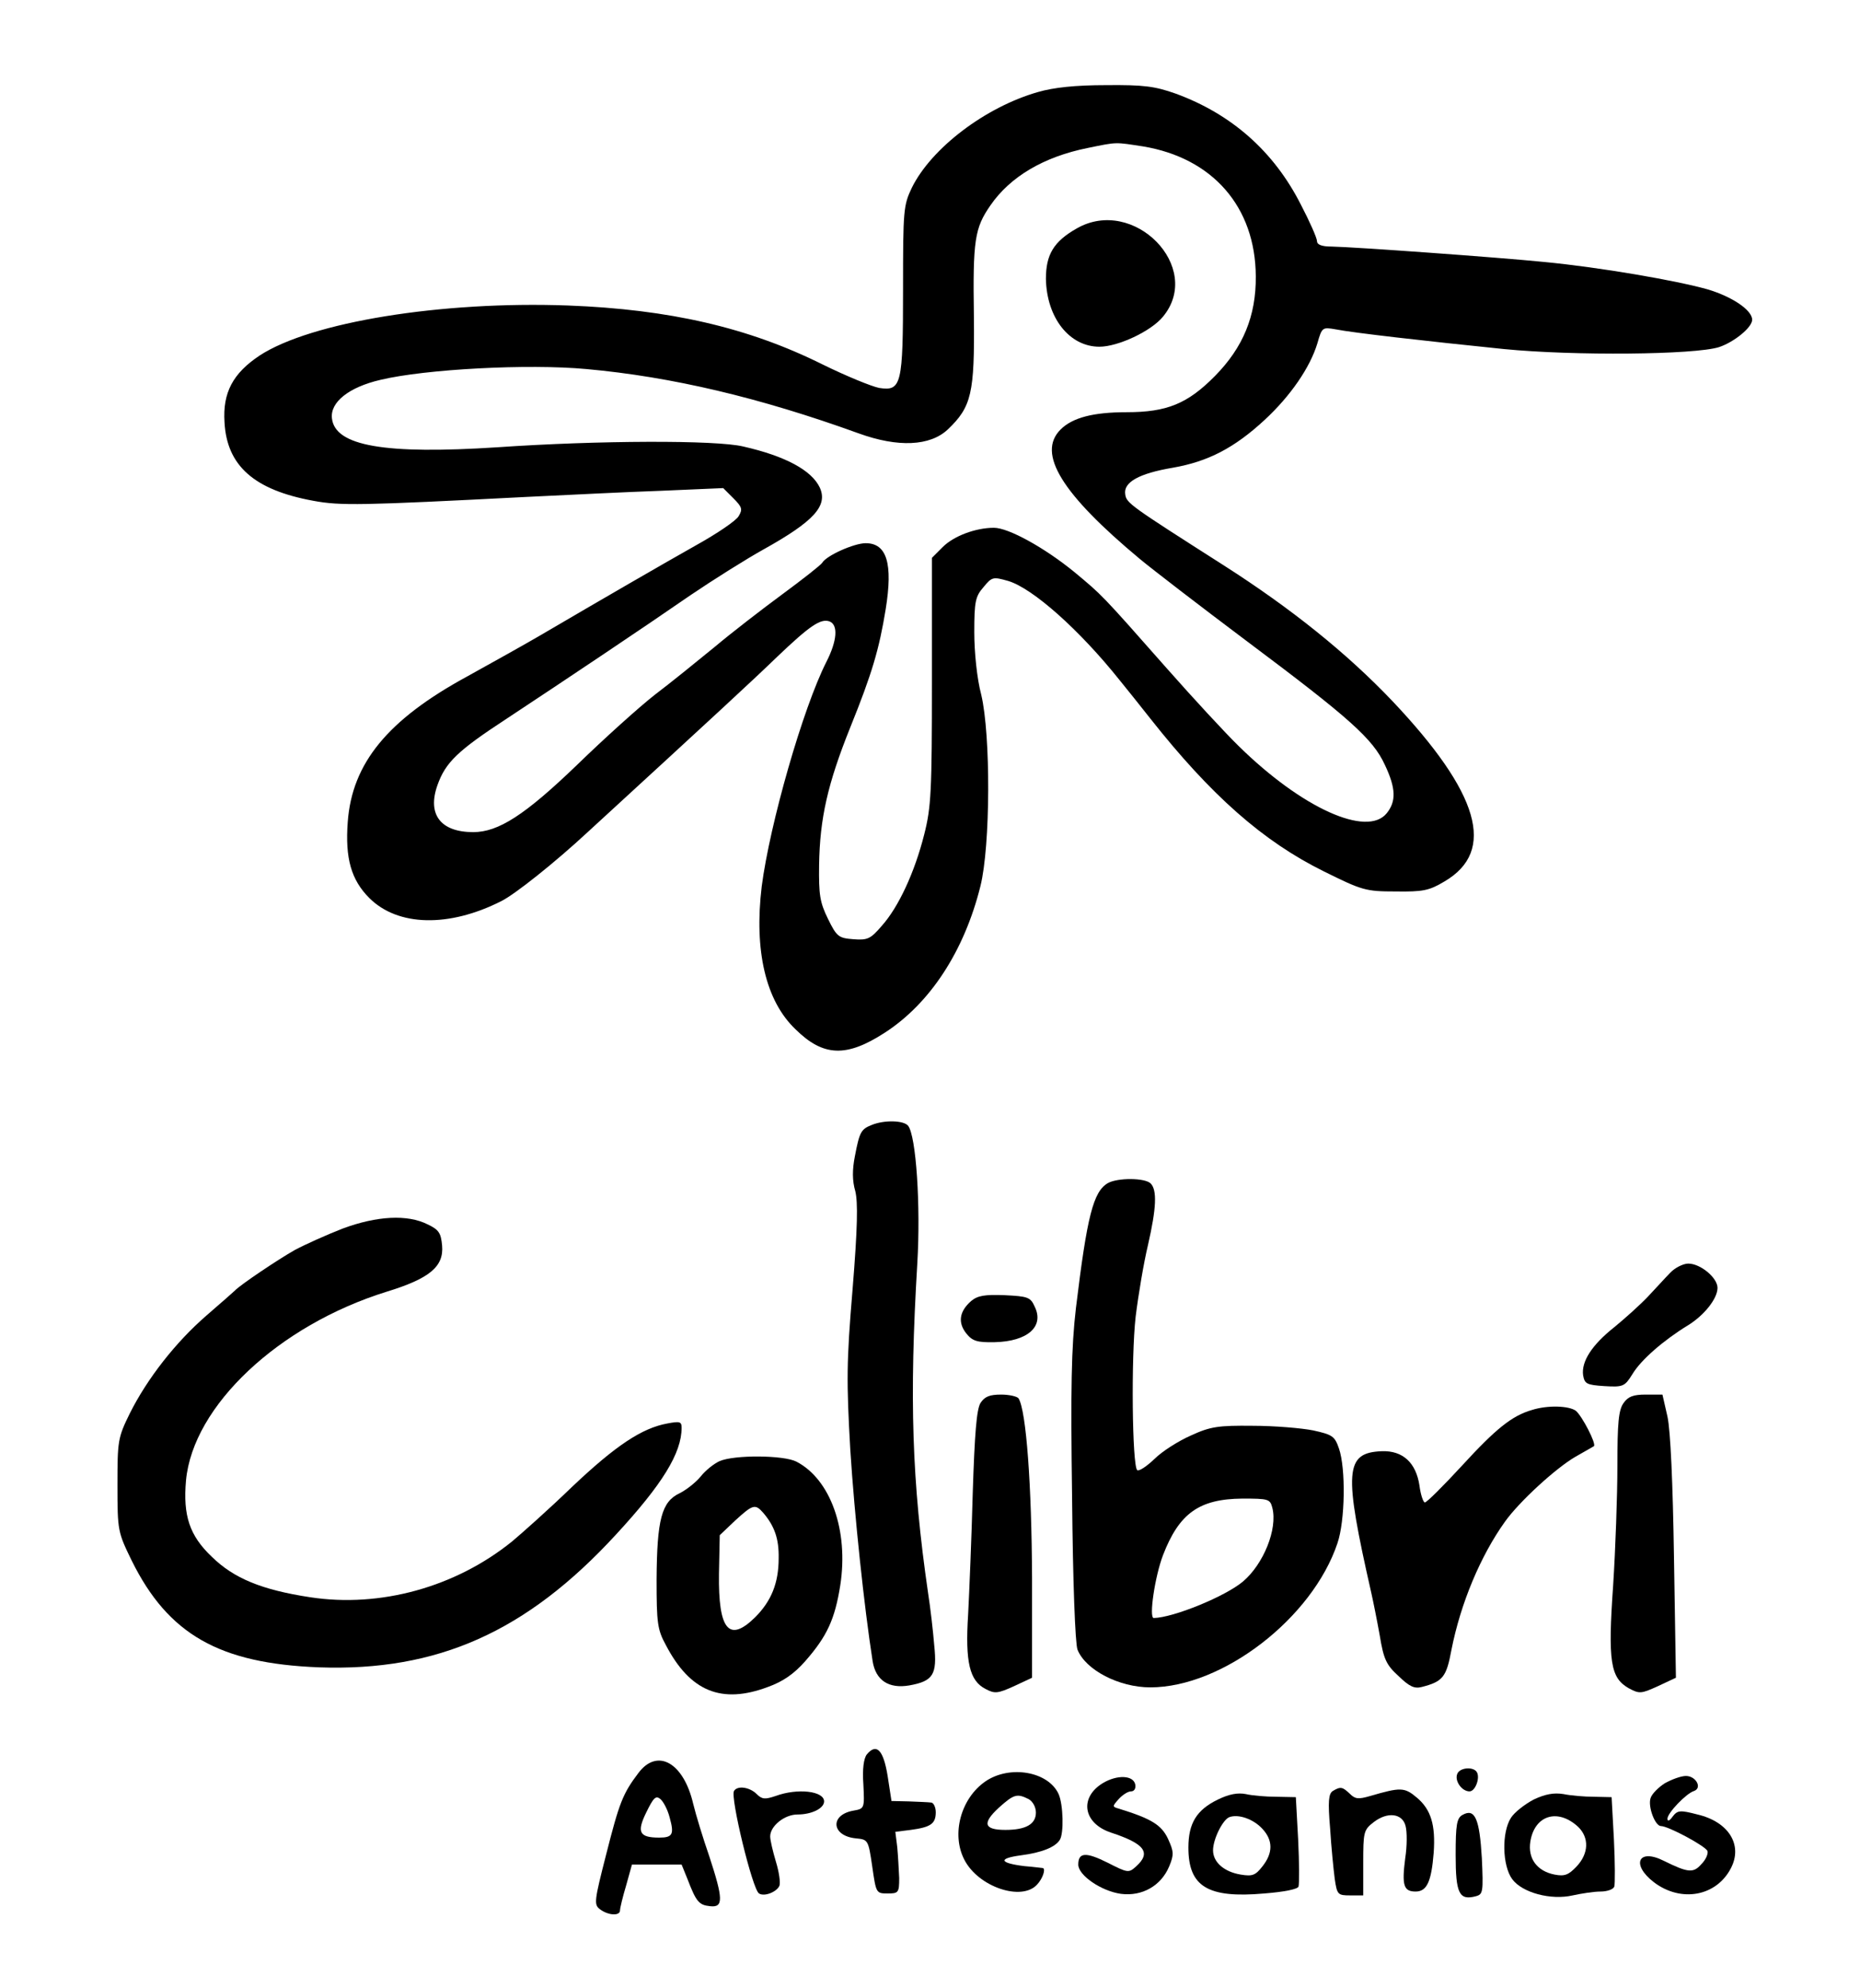 <?xml version="1.0" standalone="no"?>
<!DOCTYPE svg PUBLIC "-//W3C//DTD SVG 20010904//EN"
 "http://www.w3.org/TR/2001/REC-SVG-20010904/DTD/svg10.dtd">
<svg version="1.0" xmlns="http://www.w3.org/2000/svg"
 width="483pt" height="516pt" viewBox="0 0 483 516"
 preserveAspectRatio="xMidYMid meet">

<g transform="translate(0,516) scale(0.1,-0.1)"
fill="#000000" stroke="none">
<path d="M2695 4921 c-136 -39 -276 -145 -327 -248 -22 -46 -23 -58 -23 -263
0 -249 -4 -266 -62 -257 -20 4 -86 31 -147 61 -193 96 -398 143 -661 153 -329
12 -668 -43 -801 -130 -69 -46 -96 -96 -91 -173 6 -113 77 -176 231 -204 70
-13 123 -12 551 10 105 5 263 13 351 16 l162 7 26 -26 c23 -23 25 -29 14 -47
-7 -12 -56 -45 -108 -74 -87 -49 -241 -138 -410 -237 -36 -21 -120 -68 -187
-105 -206 -112 -299 -225 -310 -378 -7 -94 9 -150 56 -197 74 -74 207 -77 343
-8 36 18 140 101 223 178 339 311 431 396 493 456 85 81 113 100 136 92 23 -9
20 -50 -8 -105 -61 -120 -147 -421 -168 -583 -20 -166 10 -297 88 -371 72 -71
132 -73 231 -9 118 76 207 212 249 381 26 104 27 392 2 497 -11 41 -18 110
-18 162 0 80 3 93 24 117 22 27 25 27 64 16 64 -19 186 -128 289 -257 18 -22
54 -67 80 -100 158 -200 293 -319 451 -397 99 -49 108 -52 186 -52 71 -1 87 2
127 26 135 79 91 229 -135 468 -118 124 -262 240 -439 353 -243 155 -252 161
-255 184 -5 31 35 54 124 69 91 16 159 51 238 124 67 62 118 136 137 199 12
42 13 42 48 36 46 -9 230 -30 436 -51 183 -18 496 -15 559 5 39 13 86 51 86
71 0 25 -52 60 -116 79 -82 23 -278 57 -424 71 -119 12 -495 39 -552 40 -26 0
-38 5 -38 14 0 8 -19 51 -42 95 -70 138 -180 235 -325 288 -54 19 -82 23 -181
22 -79 0 -136 -6 -177 -18z m273 -141 c181 -30 292 -157 293 -337 1 -103 -33
-185 -106 -259 -71 -72 -125 -94 -229 -94 -87 0 -141 -14 -172 -45 -62 -62 3
-167 206 -336 30 -25 156 -122 280 -215 266 -199 325 -252 356 -319 29 -61 30
-95 5 -126 -51 -63 -220 13 -384 174 -35 34 -119 125 -187 202 -172 195 -168
190 -240 250 -77 63 -171 115 -209 115 -47 0 -104 -21 -133 -50 l-28 -28 0
-320 c0 -287 -2 -327 -20 -398 -25 -99 -67 -189 -110 -237 -29 -34 -37 -38
-74 -35 -38 3 -43 6 -66 53 -21 43 -24 62 -23 140 2 121 22 210 81 357 57 141
75 203 92 307 19 118 3 171 -52 171 -30 0 -102 -32 -113 -51 -4 -6 -51 -43
-104 -82 -53 -39 -132 -100 -176 -137 -44 -36 -113 -92 -154 -123 -41 -32
-132 -114 -202 -182 -136 -131 -205 -175 -270 -175 -85 0 -120 46 -93 122 21
59 52 89 179 172 156 103 352 234 478 321 59 40 145 94 190 119 131 73 167
113 146 160 -21 45 -89 82 -199 107 -70 17 -377 16 -638 -2 -292 -19 -422 3
-430 75 -5 42 44 81 126 100 117 28 384 42 535 28 221 -20 450 -74 707 -167
102 -37 185 -33 231 10 62 59 70 94 68 293 -3 199 2 230 43 289 51 74 138 126
253 149 78 16 70 15 143 4z"/>
<path d="M2796 4567 c-60 -34 -80 -68 -80 -131 2 -101 61 -176 139 -176 48 0
134 40 165 78 106 128 -76 314 -224 229z"/>
<path d="M2264 2240 c-28 -11 -32 -18 -44 -81 -7 -35 -7 -64 1 -91 7 -29 6
-94 -7 -254 -16 -190 -16 -240 -6 -417 11 -172 36 -408 58 -549 8 -50 42 -72
95 -63 62 11 73 28 65 104 -3 37 -10 98 -16 136 -42 289 -49 505 -28 855 9
150 -3 332 -24 358 -12 14 -62 15 -94 2z"/>
<path d="M2877 2089 c-38 -22 -54 -85 -83 -324 -12 -103 -14 -207 -10 -495 2
-216 8 -376 14 -392 21 -53 108 -98 189 -98 188 0 421 180 486 374 20 58 22
194 4 246 -11 32 -17 36 -67 47 -30 6 -101 12 -157 12 -89 1 -110 -2 -160 -25
-32 -14 -75 -41 -95 -61 -21 -20 -41 -33 -45 -29 -13 13 -16 291 -4 398 7 57
21 140 32 186 22 96 24 143 7 160 -15 15 -86 15 -111 1z m427 -843 c14 -55
-23 -146 -76 -191 -46 -39 -181 -94 -232 -95 -13 0 3 108 24 163 42 109 94
146 206 147 68 0 72 -1 78 -24z"/>
<path d="M890 1971 c-41 -16 -97 -41 -125 -56 -44 -25 -141 -90 -155 -105 -3
-3 -36 -32 -73 -64 -81 -70 -155 -165 -200 -255 -31 -63 -32 -71 -32 -186 0
-119 1 -122 37 -196 95 -192 228 -267 486 -277 308 -11 539 92 771 344 121
131 171 212 171 278 0 16 -5 17 -37 11 -66 -12 -134 -57 -248 -165 -60 -58
-131 -121 -155 -141 -147 -119 -343 -173 -525 -145 -125 19 -198 49 -255 105
-58 55 -75 107 -67 198 18 194 241 403 521 490 111 34 149 65 144 120 -3 32
-8 41 -38 55 -52 26 -131 22 -220 -11z"/>
<path d="M4337 1856 c-12 -12 -38 -41 -58 -62 -20 -21 -60 -57 -87 -79 -58
-46 -86 -89 -81 -125 4 -22 9 -25 55 -28 49 -3 53 -1 73 31 22 37 81 88 143
126 43 26 78 70 78 98 0 26 -44 63 -76 63 -13 0 -35 -11 -47 -24z"/>
<path d="M2522 1783 c-31 -27 -35 -56 -13 -84 16 -20 28 -24 74 -23 86 2 129
41 104 92 -11 25 -18 27 -78 30 -52 2 -70 -1 -87 -15z"/>
<path d="M2546 1518 c-10 -17 -15 -78 -20 -233 -3 -115 -9 -258 -12 -316 -8
-124 4 -172 45 -193 24 -13 32 -12 74 7 l47 22 0 260 c-1 239 -15 433 -35 465
-3 5 -24 10 -45 10 -30 0 -43 -5 -54 -22z"/>
<path d="M4216 1518 c-13 -18 -16 -52 -16 -163 0 -77 -5 -216 -11 -310 -14
-198 -7 -240 40 -267 28 -15 32 -15 76 5 l47 22 -5 310 c-3 196 -9 331 -17
368 l-13 57 -43 0 c-33 0 -46 -5 -58 -22z"/>
<path d="M3978 1500 c-52 -15 -94 -49 -182 -145 -48 -52 -91 -95 -96 -95 -4 0
-11 20 -14 44 -9 59 -43 91 -98 89 -96 -4 -99 -51 -27 -368 5 -22 15 -72 22
-111 10 -61 17 -76 49 -105 28 -27 41 -33 60 -28 55 14 64 26 77 96 24 122 76
245 139 333 37 52 131 138 182 168 25 14 47 27 49 28 7 6 -31 79 -47 92 -18
13 -73 15 -114 2z"/>
<path d="M1868 1367 c-15 -7 -36 -24 -48 -39 -12 -15 -37 -35 -55 -44 -47 -22
-59 -68 -60 -224 0 -112 2 -130 24 -170 63 -121 145 -154 265 -109 39 14 68
34 97 67 57 65 77 109 91 197 22 142 -25 275 -114 321 -33 17 -162 18 -200 1z
m114 -134 c29 -34 41 -67 40 -118 0 -64 -19 -111 -61 -153 -68 -67 -96 -33
-94 113 l2 100 40 38 c46 42 52 44 73 20z"/>
<path d="M2251 606 c-8 -10 -12 -38 -9 -78 3 -62 3 -63 -26 -68 -62 -11 -57
-66 7 -72 31 -3 32 -4 42 -73 10 -69 10 -70 40 -70 28 0 30 2 30 40 -1 22 -3
58 -5 80 l-5 40 40 5 c52 7 65 16 65 46 0 13 -6 25 -12 25 -7 1 -33 2 -58 3
l-45 1 -10 65 c-11 68 -29 86 -54 56z"/>
<path d="M1658 558 c-41 -54 -50 -78 -84 -212 -31 -121 -32 -130 -16 -142 21
-16 52 -18 52 -3 0 6 7 35 16 65 l15 54 65 0 64 0 15 -37 c23 -60 30 -68 59
-71 35 -4 34 19 -2 129 -16 46 -35 108 -42 137 -25 107 -93 145 -142 80z m81
-116 c12 -43 8 -52 -27 -52 -52 0 -59 14 -34 65 19 39 25 45 37 35 8 -7 19
-28 24 -48z"/>
<path d="M3784 555 c-7 -18 12 -45 32 -45 15 0 28 35 19 50 -9 15 -45 12 -51
-5z"/>
<path d="M2559 536 c-64 -44 -89 -137 -55 -203 36 -71 149 -109 189 -65 15 16
23 41 15 43 -2 0 -23 3 -48 5 -65 8 -69 20 -9 28 54 7 89 21 101 40 11 17 9
92 -3 119 -27 59 -127 76 -190 33z m112 -46 c11 -6 19 -21 19 -35 0 -30 -26
-45 -79 -45 -56 0 -61 17 -18 57 40 36 48 38 78 23z"/>
<path d="M2863 531 c-61 -38 -50 -104 22 -128 88 -29 105 -52 65 -88 -19 -17
-21 -17 -74 10 -56 28 -76 27 -76 -5 0 -28 60 -69 111 -76 55 -7 104 21 125
71 13 31 12 39 -3 72 -17 36 -43 52 -127 78 -18 5 -18 6 -1 25 10 11 24 20 32
20 8 0 13 7 11 18 -5 24 -47 26 -85 3z"/>
<path d="M4323 531 c-17 -11 -34 -28 -37 -39 -7 -22 12 -72 27 -72 19 0 116
-52 121 -65 2 -7 -4 -22 -16 -34 -21 -24 -35 -22 -98 9 -66 33 -85 -10 -25
-56 70 -53 162 -37 200 37 31 60 -6 120 -87 139 -46 12 -52 11 -65 -6 -7 -10
-13 -13 -13 -5 0 15 49 66 69 72 22 8 5 39 -21 39 -13 0 -37 -9 -55 -19z"/>
<path d="M1906 511 c-10 -16 48 -256 65 -266 14 -9 46 4 53 20 3 8 -1 36 -9
62 -8 27 -15 56 -15 66 0 27 37 57 71 57 37 0 69 16 69 34 0 27 -69 35 -126
14 -27 -9 -35 -9 -49 5 -18 18 -50 23 -59 8z"/>
<path d="M3461 511 c-11 -7 -13 -27 -7 -97 3 -49 9 -108 12 -131 6 -41 8 -43
40 -43 l34 0 0 84 c0 80 1 86 27 106 36 28 75 23 83 -10 4 -15 4 -52 -1 -84
-9 -70 -4 -86 27 -86 29 0 41 25 47 101 5 72 -7 112 -44 143 -32 27 -42 27
-121 4 -31 -9 -39 -8 -53 6 -19 18 -24 19 -44 7z"/>
<path d="M3163 489 c-56 -27 -77 -62 -77 -125 0 -101 50 -132 197 -119 51 4
87 11 89 18 2 7 2 62 -1 122 l-6 110 -50 1 c-27 0 -63 3 -80 7 -21 4 -43 0
-72 -14z m115 -76 c28 -30 28 -63 0 -98 -18 -23 -26 -26 -56 -21 -43 7 -72 32
-72 63 0 29 25 79 42 86 24 9 63 -5 86 -30z"/>
<path d="M3983 489 c-23 -12 -50 -33 -59 -47 -25 -38 -23 -125 3 -160 26 -35
100 -55 157 -42 23 5 55 10 72 10 18 0 34 6 36 13 2 6 2 62 -1 122 l-6 110
-45 1 c-25 0 -61 3 -80 7 -25 4 -47 0 -77 -14z m115 -71 c29 -28 28 -69 -4
-103 -21 -22 -31 -26 -57 -21 -46 9 -70 42 -63 86 11 68 71 87 124 38z"/>
<path d="M3798 449 c-15 -8 -18 -25 -18 -104 0 -100 9 -119 53 -107 18 5 19
11 15 99 -6 102 -18 130 -50 112z"/>
</g>
</svg>
